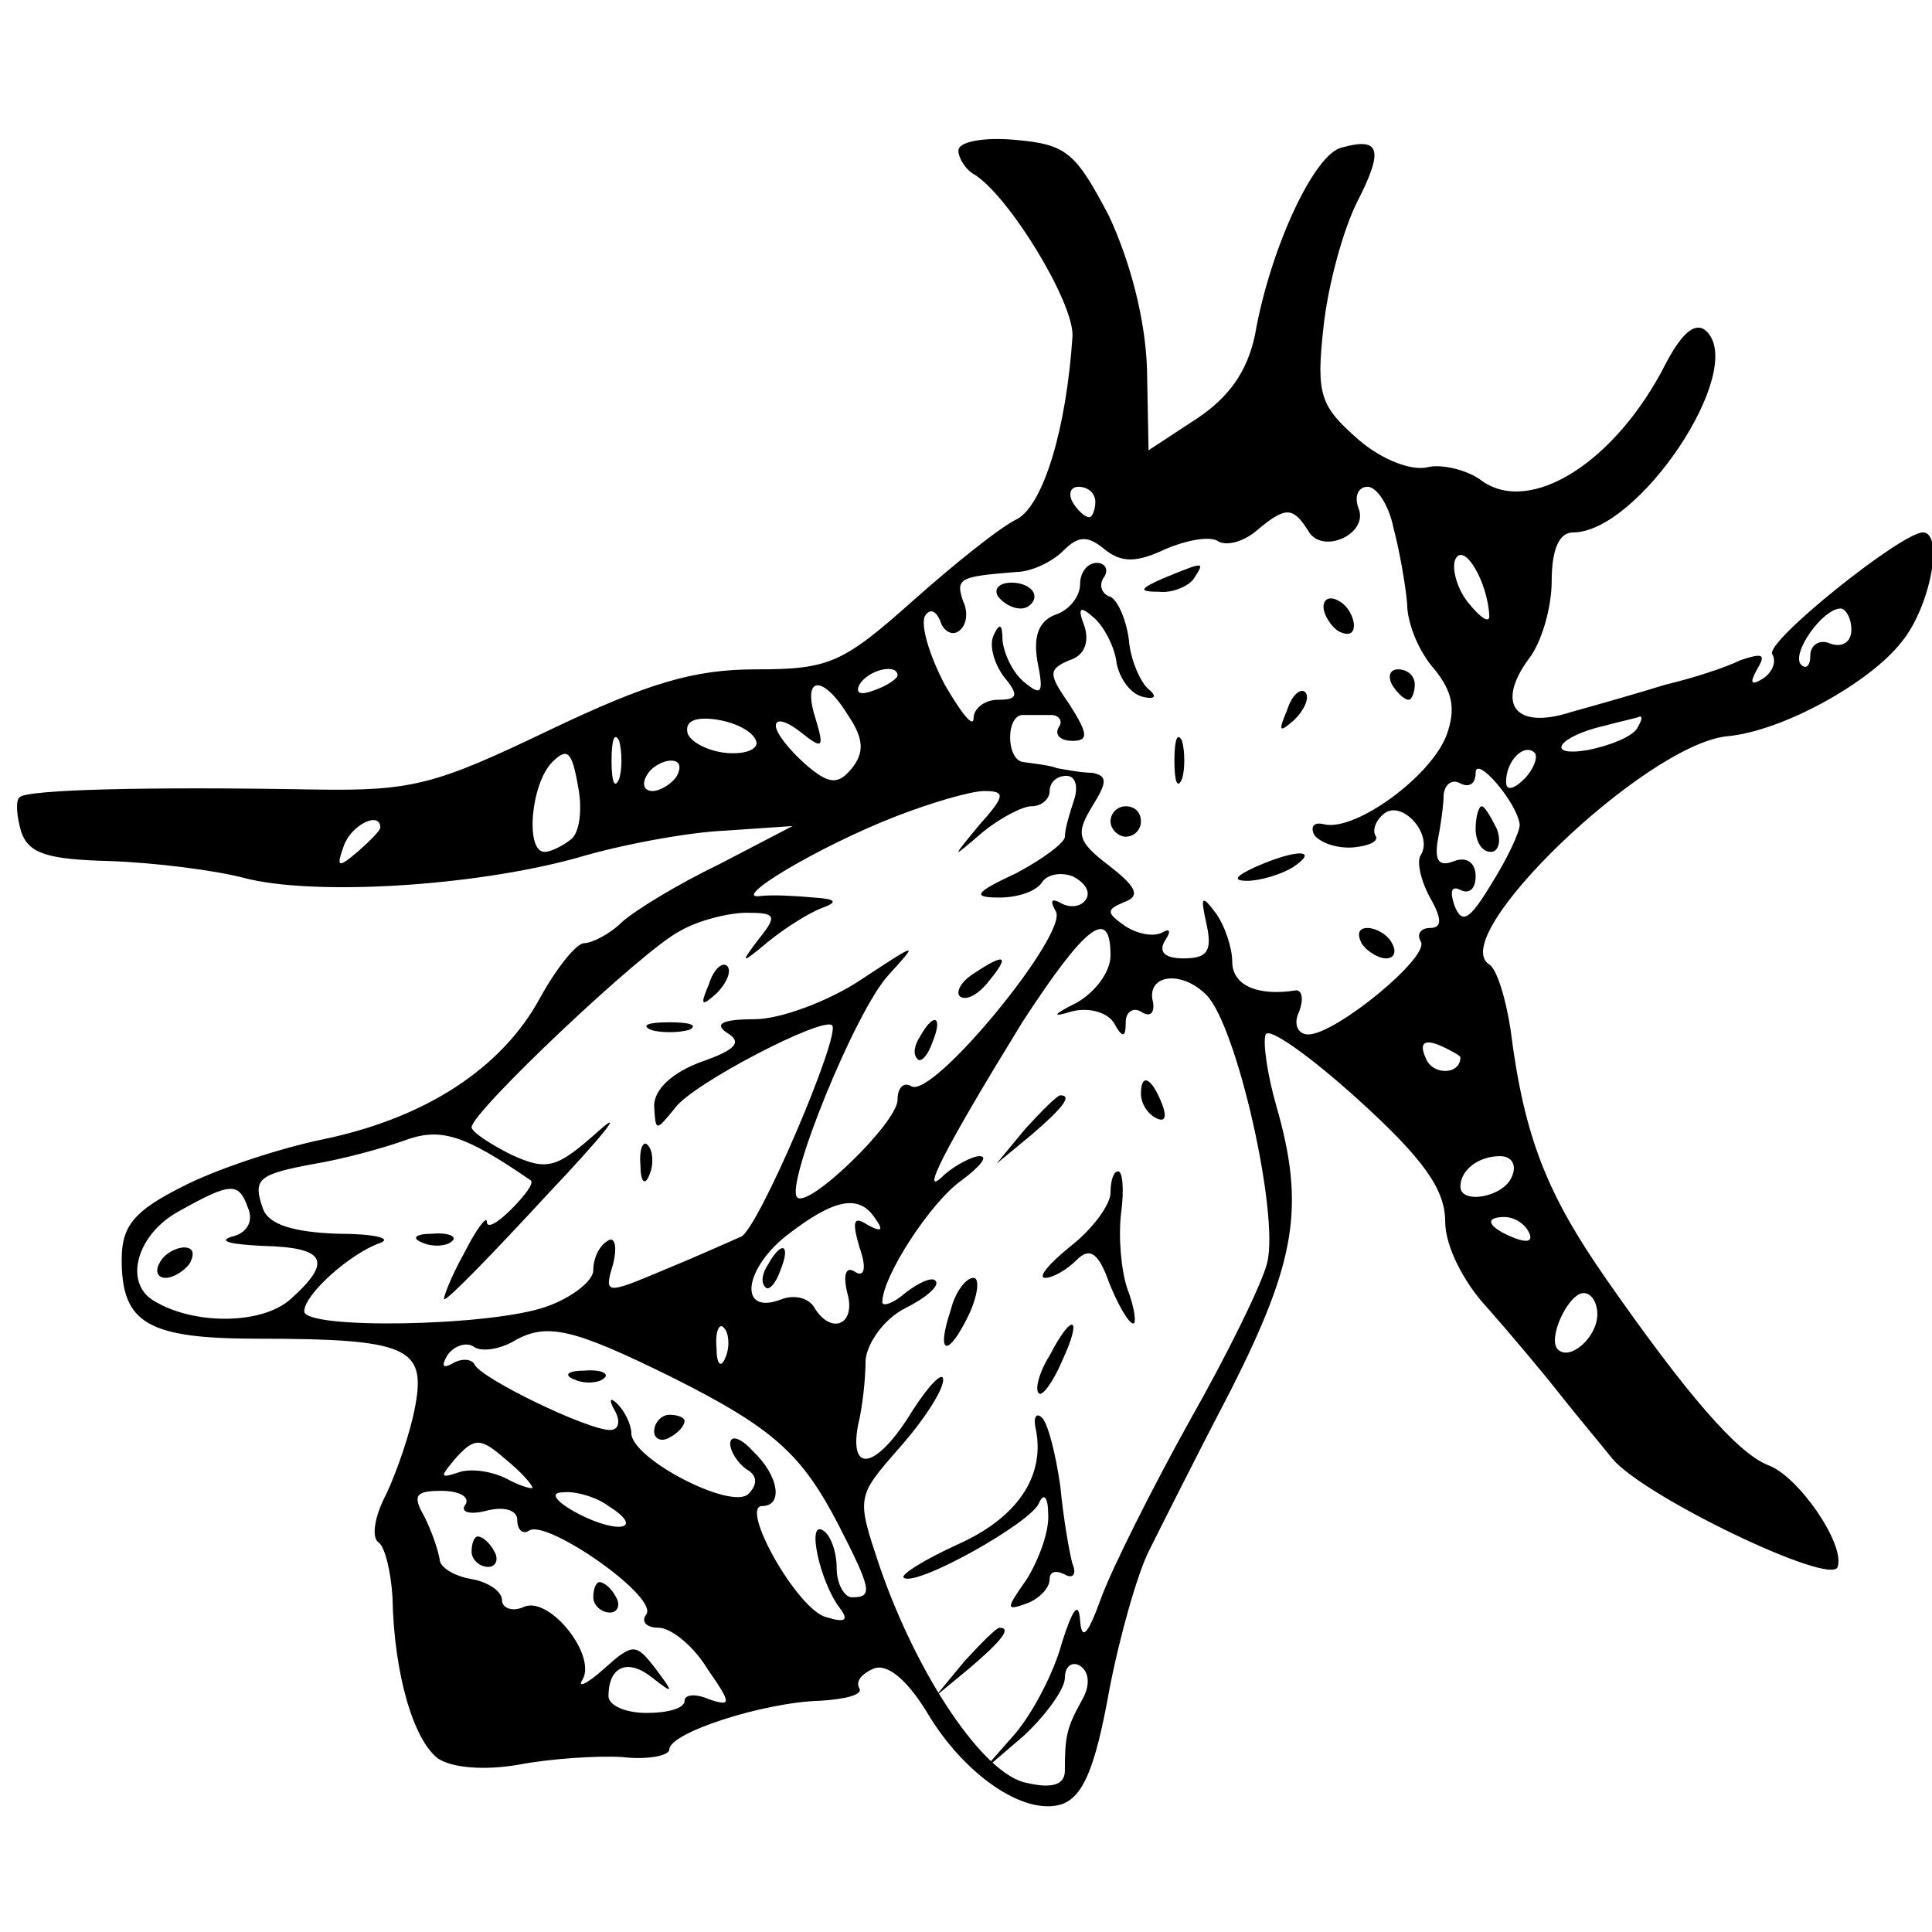 <?xml version="1.0" standalone="no"?>
<!DOCTYPE svg PUBLIC "-//W3C//DTD SVG 20010904//EN"
 "http://www.w3.org/TR/2001/REC-SVG-20010904/DTD/svg10.dtd">
<svg version="1.0" xmlns="http://www.w3.org/2000/svg"
 width="127pt" height="127pt" viewBox="0 0 127 127"
 preserveAspectRatio="xMidYMid meet">
<g transform="translate(0,127) scale(0.1,-0.1)"
fill="#000000" stroke="none">
<path d="M630 1171 c0 -5 5 -13 11 -16 23 -15 65 -84 64 -106 -4 -61 -19 -110
-36 -120 -11 -5 -42 -30 -69 -54 -46 -41 -55 -45 -103 -45 -41 0 -71 -9 -136
-40 -75 -36 -90 -40 -154 -39 -109 2 -189 0 -194 -5 -3 -2 -2 -13 1 -23 5 -14
17 -18 58 -19 29 -1 69 -6 88 -11 45 -12 150 -6 219 13 30 9 74 17 98 18 l44
3 -48 -25 c-27 -13 -55 -30 -64 -38 -8 -8 -20 -14 -25 -14 -5 0 -18 -16 -29
-36 -25 -46 -75 -79 -143 -93 -29 -6 -71 -20 -92 -31 -32 -16 -40 -26 -40 -48
0 -42 17 -52 90 -52 98 0 110 -6 103 -44 -3 -17 -12 -43 -19 -58 -8 -15 -10
-29 -5 -32 4 -3 8 -19 9 -36 1 -51 14 -94 30 -106 9 -6 30 -8 53 -4 21 4 52 6
68 5 17 -2 31 1 31 5 0 11 62 31 99 32 17 1 28 4 26 8 -3 5 2 10 9 13 9 4 22
-7 35 -28 24 -41 64 -69 89 -61 14 5 22 24 31 74 7 37 19 78 26 92 7 14 31 62
54 106 43 85 49 121 30 187 -6 21 -9 42 -7 47 2 5 29 -14 61 -43 43 -39 57
-59 57 -80 0 -16 12 -40 28 -57 15 -17 36 -42 47 -56 11 -14 27 -33 35 -43 21
-25 144 -84 148 -71 5 15 -26 60 -46 67 -20 8 -53 46 -106 122 -39 56 -54 93
-63 164 -3 20 -9 40 -14 43 -29 18 102 144 156 150 36 3 94 35 115 62 19 23
28 72 14 72 -14 0 -104 -72 -99 -80 3 -5 0 -12 -6 -16 -8 -5 -9 -3 -4 6 6 10
4 11 -11 6 -10 -5 -32 -12 -49 -16 -16 -5 -44 -13 -62 -18 -37 -12 -50 5 -28
35 8 10 15 33 15 51 0 21 5 32 14 32 43 0 114 106 88 132 -7 7 -16 0 -27 -21
-33 -65 -89 -100 -121 -77 -9 7 -26 11 -35 9 -11 -3 -31 5 -46 18 -25 22 -28
29 -23 74 3 28 13 64 22 82 18 35 15 43 -10 36 -18 -4 -47 -66 -57 -123 -5
-24 -17 -41 -38 -55 l-32 -21 -1 53 c-1 33 -11 71 -25 101 -22 42 -28 47 -61
50 -21 2 -38 -1 -38 -7z m90 -231 c0 -5 -2 -10 -4 -10 -3 0 -8 5 -11 10 -3 6
-1 10 4 10 6 0 11 -4 11 -10z m196 -17 c4 -15 8 -38 9 -50 0 -13 8 -32 18 -43
12 -15 14 -26 8 -43 -10 -27 -59 -63 -80 -59 -7 2 -10 -1 -7 -7 4 -5 15 -9 26
-8 10 1 17 4 14 8 -2 4 1 11 7 15 12 7 31 -15 23 -28 -3 -4 0 -17 6 -28 8 -14
8 -20 0 -20 -6 0 -9 -4 -6 -9 6 -10 -56 -61 -74 -61 -7 0 -10 7 -6 15 3 8 2
14 -2 14 -25 -4 -42 3 -42 19 0 9 -5 24 -11 32 -9 12 -10 11 -6 -7 4 -18 1
-23 -15 -23 -12 0 -17 4 -12 12 4 6 3 8 -2 5 -6 -3 -16 -1 -24 4 -13 9 -13 11
-1 16 11 4 8 10 -10 24 -21 16 -22 21 -11 39 10 16 10 20 0 22 -7 0 -17 2 -23
3 -5 2 -15 3 -22 4 -12 1 -12 32 0 31 4 0 12 0 18 0 5 0 8 -4 5 -8 -3 -5 1 -9
9 -9 11 0 10 5 -2 24 -14 20 -14 23 0 29 10 3 13 12 10 22 -5 13 -3 14 6 6 7
-6 14 -20 15 -30 2 -10 9 -20 17 -22 8 -2 10 0 4 5 -5 4 -12 19 -13 33 -2 14
-8 27 -13 28 -5 2 -7 8 -3 13 3 5 0 9 -5 9 -6 0 -11 -6 -11 -14 0 -8 -7 -17
-16 -20 -11 -4 -15 -14 -12 -31 4 -20 3 -23 -8 -14 -8 6 -14 19 -15 28 0 11
-2 12 -6 3 -3 -7 1 -19 7 -27 10 -12 9 -15 -4 -15 -9 0 -16 -6 -16 -12 0 -7
-8 3 -19 22 -10 19 -16 39 -13 45 3 5 7 4 10 -3 2 -7 8 -10 12 -7 5 3 7 12 3
20 -5 15 -2 16 35 19 9 0 23 6 31 14 10 10 16 10 27 1 11 -9 21 -9 40 0 14 6
30 9 35 5 6 -3 17 0 26 8 18 15 23 15 33 -1 9 -16 40 -2 33 15 -3 8 0 14 6 14
6 0 14 -12 17 -27z m63 -58 c0 -5 -6 -1 -14 9 -8 10 -11 24 -8 29 6 10 21 -16
22 -38z m238 -9 c0 -8 -6 -12 -14 -9 -7 3 -13 -1 -13 -8 0 -7 -3 -9 -6 -6 -7
7 14 37 26 37 3 0 7 -6 7 -14z m-627 -30 c0 -2 -7 -7 -16 -10 -8 -3 -12 -2 -9
4 6 10 25 14 25 6z m-32 -27 c10 -15 10 -24 2 -34 -9 -11 -15 -11 -31 3 -10 9
-19 20 -19 25 0 5 7 3 16 -4 15 -12 16 -11 10 9 -9 28 5 29 22 1z m-61 -16 c2
-5 -6 -9 -19 -8 -12 1 -24 7 -26 13 -2 8 5 11 19 9 13 -2 24 -8 26 -14z m579
8 c-3 -5 -17 -11 -32 -14 -29 -5 -20 9 11 16 11 3 21 5 23 6 2 0 1 -3 -2 -8z
m-669 -33 c-3 -7 -5 -2 -5 12 0 14 2 19 5 13 2 -7 2 -19 0 -25z m-32 -40 c-5
-4 -13 -8 -17 -8 -13 0 -9 45 5 59 10 10 13 7 17 -16 3 -15 1 -31 -5 -35z
m627 40 c-7 -7 -12 -8 -12 -2 0 14 12 26 19 19 2 -3 -1 -11 -7 -17z m-557 2
c-3 -5 -11 -10 -16 -10 -6 0 -7 5 -4 10 3 6 11 10 16 10 6 0 7 -4 4 -10z m554
-32 c0 -5 -8 -22 -18 -38 -15 -25 -20 -28 -25 -15 -3 9 -2 13 4 10 6 -3 10 1
10 9 0 9 -6 13 -14 10 -10 -4 -13 0 -11 13 2 10 4 24 4 31 1 7 6 10 11 7 6 -3
10 0 10 7 0 12 27 -19 29 -34z m-293 16 c-3 -9 -6 -19 -6 -24 0 -4 -15 -15
-32 -24 -28 -13 -29 -16 -11 -16 12 0 24 4 28 10 3 5 12 7 20 4 8 -4 12 -10 9
-15 -3 -5 -10 -6 -16 -3 -7 4 -8 2 -4 -5 9 -14 -81 -124 -95 -115 -5 3 -9 -1
-9 -9 0 -15 -59 -72 -66 -64 -8 8 38 122 60 146 20 22 20 22 -18 -3 -21 -14
-53 -26 -70 -26 -21 0 -27 -3 -18 -9 10 -6 6 -11 -17 -19 -19 -7 -31 -18 -31
-29 1 -17 1 -17 14 -1 12 16 97 60 103 54 6 -6 -49 -135 -60 -139 -7 -3 -29
-13 -51 -22 -38 -16 -39 -16 -33 4 3 12 1 19 -4 15 -5 -3 -9 -11 -9 -19 0 -7
-14 -18 -31 -24 -37 -13 -159 -15 -159 -3 0 11 30 38 50 45 8 3 -4 6 -28 6
-29 1 -45 6 -49 16 -7 20 -4 23 34 30 18 3 44 10 58 15 24 9 39 5 84 -26 2 -2
-4 -10 -13 -19 -9 -9 -16 -13 -16 -8 0 4 -7 -5 -15 -21 -9 -16 -14 -30 -13
-30 2 -1 32 30 68 69 36 38 51 57 34 42 -28 -25 -34 -27 -58 -16 -14 7 -26 15
-26 18 0 10 113 117 137 129 12 7 32 12 44 12 19 0 20 -2 8 -17 -13 -17 -12
-17 6 -2 11 9 27 19 35 22 11 4 10 6 -5 7 -11 1 -27 2 -35 1 -21 -3 37 32 88
52 23 9 50 17 59 17 14 0 14 -3 -3 -22 -19 -23 -19 -23 2 -5 11 9 26 17 32 17
7 0 12 5 12 10 0 6 5 10 11 10 6 0 8 -7 5 -16z m-456 -18 c0 -2 -7 -9 -15 -16
-13 -11 -14 -10 -9 4 5 14 24 23 24 12z m480 -84 c0 -11 -10 -24 -22 -31 -16
-8 -17 -10 -4 -6 11 3 23 0 28 -7 6 -11 8 -10 8 0 0 7 5 10 10 7 6 -4 9 -1 8
6 -5 18 18 22 35 5 20 -20 48 -144 40 -176 -3 -13 -26 -60 -51 -104 -25 -45
-51 -97 -58 -116 -9 -25 -13 -29 -14 -15 -1 13 -5 7 -12 -15 -5 -19 -19 -46
-31 -60 l-22 -25 28 24 c15 14 27 31 27 38 0 8 5 11 10 8 6 -4 7 -13 1 -23
-10 -18 -11 -24 -11 -46 0 -9 -8 -12 -25 -8 -28 5 -72 70 -97 143 -15 45 -15
45 13 77 16 18 29 38 29 45 0 6 -9 -3 -20 -20 -23 -38 -42 -43 -36 -10 3 12 5
31 5 43 1 11 12 27 26 34 14 7 23 15 20 18 -2 3 -11 -1 -20 -8 -8 -7 -15 -9
-15 -6 0 17 32 66 52 80 12 9 18 16 12 16 -5 0 -16 -6 -23 -12 -18 -18 0 17
51 100 41 63 58 77 58 44z m230 -67 c0 -12 -19 -12 -23 0 -4 9 -1 12 9 8 7 -3
14 -7 14 -8z m34 -78 c-5 -14 -34 -19 -34 -7 0 11 12 20 26 20 8 0 11 -6 8
-13z m-831 -21 c4 -9 -1 -17 -11 -19 -9 -3 0 -5 21 -6 41 -1 46 -10 18 -35
-19 -17 -64 -17 -90 -1 -20 12 -11 44 17 59 34 19 39 19 45 2z m413 -8 c5 -7
3 -8 -6 -3 -9 6 -10 2 -5 -15 5 -14 3 -20 -3 -16 -6 4 -8 -2 -5 -14 6 -21 -11
-28 -22 -9 -4 6 -13 8 -21 5 -28 -11 -26 18 2 41 32 25 49 29 60 11z m429 -8
c3 -6 -1 -7 -9 -4 -18 7 -21 14 -7 14 6 0 13 -4 16 -10z m45 -54 c0 -15 -18
-31 -26 -23 -7 7 7 37 17 37 5 0 9 -6 9 -14z m-609 -41 c68 -34 86 -51 110
-97 22 -43 23 -48 9 -48 -5 0 -10 9 -10 19 0 11 -4 22 -9 25 -11 7 -2 -34 11
-51 6 -8 4 -10 -9 -6 -19 5 -57 73 -42 73 14 0 11 20 -6 36 -8 9 -15 11 -15 5
0 -5 5 -13 11 -17 7 -4 7 -10 1 -16 -11 -11 -77 23 -77 40 0 5 -4 14 -9 19 -5
5 -6 3 -2 -4 4 -7 3 -13 -3 -13 -15 0 -85 34 -89 43 -2 4 -9 4 -14 1 -7 -4 -8
-2 -4 5 4 6 12 9 17 6 5 -4 17 -2 26 3 22 13 39 9 104 -23z m36 13 c-3 -8 -6
-5 -6 6 -1 11 2 17 5 13 3 -3 4 -12 1 -19z m-127 -86 c0 -1 -8 1 -17 6 -10 5
-24 7 -32 4 -12 -4 -12 -3 -1 10 12 13 16 13 32 -1 10 -8 18 -17 18 -19z m-44
-11 c-4 -5 3 -7 14 -4 12 3 20 0 20 -6 0 -7 4 -10 8 -7 12 7 84 -43 77 -55 -4
-5 0 -9 8 -9 8 0 23 -12 32 -27 16 -23 16 -25 1 -20 -9 4 -16 3 -16 -1 0 -5
-11 -8 -25 -8 -14 0 -25 5 -25 11 0 20 13 25 29 12 14 -11 14 -10 2 6 -13 17
-15 17 -34 0 -11 -10 -18 -13 -14 -7 9 16 -21 54 -38 48 -8 -4 -15 -1 -15 4 0
6 -9 12 -20 14 -12 2 -21 8 -21 13 -1 6 -5 18 -10 28 -8 14 -6 17 11 17 12 0
19 -4 16 -9z m94 -1 c24 -15 7 -19 -20 -5 -15 8 -19 14 -10 14 8 1 22 -3 30
-9z"/>
<path d="M765 890 c-16 -7 -17 -9 -3 -9 9 -1 20 4 23 9 7 11 7 11 -20 0z"/>
<path d="M656 878 c3 -4 9 -8 15 -8 5 0 9 4 9 8 0 5 -7 9 -15 9 -8 0 -12 -4
-9 -9z"/>
<path d="M870 871 c0 -5 5 -13 10 -16 6 -3 10 -2 10 4 0 5 -4 13 -10 16 -5 3
-10 2 -10 -4z"/>
<path d="M915 820 c3 -5 8 -10 11 -10 2 0 4 5 4 10 0 6 -5 10 -11 10 -5 0 -7
-4 -4 -10z"/>
<path d="M846 803 c-6 -14 -5 -15 5 -6 7 7 10 15 7 18 -3 3 -9 -2 -12 -12z"/>
<path d="M772 770 c0 -14 2 -19 5 -12 2 6 2 18 0 25 -3 6 -5 1 -5 -13z"/>
<path d="M730 730 c0 -5 5 -10 10 -10 6 0 10 5 10 10 0 6 -4 10 -10 10 -5 0
-10 -4 -10 -10z"/>
<path d="M825 700 c-13 -6 -15 -9 -5 -9 8 0 22 4 30 9 18 12 2 12 -25 0z"/>
<path d="M895 650 c3 -5 11 -10 16 -10 6 0 7 5 4 10 -3 6 -11 10 -16 10 -6 0
-7 -4 -4 -10z"/>
<path d="M970 725 c0 -8 4 -15 10 -15 5 0 7 7 4 15 -4 8 -8 15 -10 15 -2 0 -4
-7 -4 -15z"/>
<path d="M466 623 c-6 -14 -5 -15 5 -6 7 7 10 15 7 18 -3 3 -9 -2 -12 -12z"/>
<path d="M640 630 c-8 -5 -12 -12 -9 -15 4 -3 12 1 19 10 14 17 11 19 -10 5z"/>
<path d="M428 593 c6 -2 18 -2 25 0 6 3 1 5 -13 5 -14 0 -19 -2 -12 -5z"/>
<path d="M605 589 c-4 -6 -5 -12 -2 -15 2 -3 7 2 10 11 7 17 1 20 -8 4z"/>
<path d="M421 504 c0 -11 3 -14 6 -6 3 7 2 16 -1 19 -3 4 -6 -2 -5 -13z"/>
<path d="M278 453 c7 -3 16 -2 19 1 4 3 -2 6 -13 5 -11 0 -14 -3 -6 -6z"/>
<path d="M750 551 c0 -6 4 -13 10 -16 6 -3 7 1 4 9 -7 18 -14 21 -14 7z"/>
<path d="M674 528 l-19 -23 23 19 c21 18 27 26 19 26 -2 0 -12 -10 -23 -22z"/>
<path d="M730 486 c0 -8 -12 -24 -26 -35 -15 -12 -22 -21 -17 -21 5 0 14 5 21
12 8 8 14 5 21 -15 6 -15 13 -27 16 -27 2 0 1 10 -4 23 -4 12 -6 34 -4 50 2
15 1 27 -2 27 -3 0 -5 -6 -5 -14z"/>
<path d="M625 409 c-10 -30 -2 -32 12 -3 6 13 7 24 3 24 -5 0 -12 -9 -15 -21z"/>
<path d="M690 379 c-7 -11 -10 -23 -7 -25 2 -2 9 7 15 21 14 30 7 33 -8 4z"/>
<path d="M681 330 c6 -31 -13 -58 -51 -75 -22 -10 -38 -20 -36 -22 7 -7 84 36
89 49 3 7 6 4 6 -7 1 -11 -6 -30 -14 -43 -14 -20 -14 -21 0 -16 8 3 15 10 15
16 0 5 4 6 10 3 5 -3 8 0 5 7 -2 7 -6 30 -8 51 -3 21 -8 41 -12 45 -4 4 -6 0
-4 -8z"/>
<path d="M634 178 l-19 -23 23 19 c21 18 27 26 19 26 -2 0 -12 -10 -23 -22z"/>
<path d="M105 440 c-3 -5 -2 -10 4 -10 5 0 13 5 16 10 3 6 2 10 -4 10 -5 0
-13 -4 -16 -10z"/>
<path d="M505 439 c-4 -6 -5 -12 -2 -15 2 -3 7 2 10 11 7 17 1 20 -8 4z"/>
<path d="M378 363 c7 -3 16 -2 19 1 4 3 -2 6 -13 5 -11 0 -14 -3 -6 -6z"/>
<path d="M430 329 c0 -5 5 -7 10 -4 6 3 10 8 10 11 0 2 -4 4 -10 4 -5 0 -10
-5 -10 -11z"/>
<path d="M310 250 c0 -5 5 -10 11 -10 5 0 7 5 4 10 -3 6 -8 10 -11 10 -2 0 -4
-4 -4 -10z"/>
<path d="M390 220 c0 -5 5 -10 11 -10 5 0 7 5 4 10 -3 6 -8 10 -11 10 -2 0 -4
-4 -4 -10z"/>
</g>
</svg>

